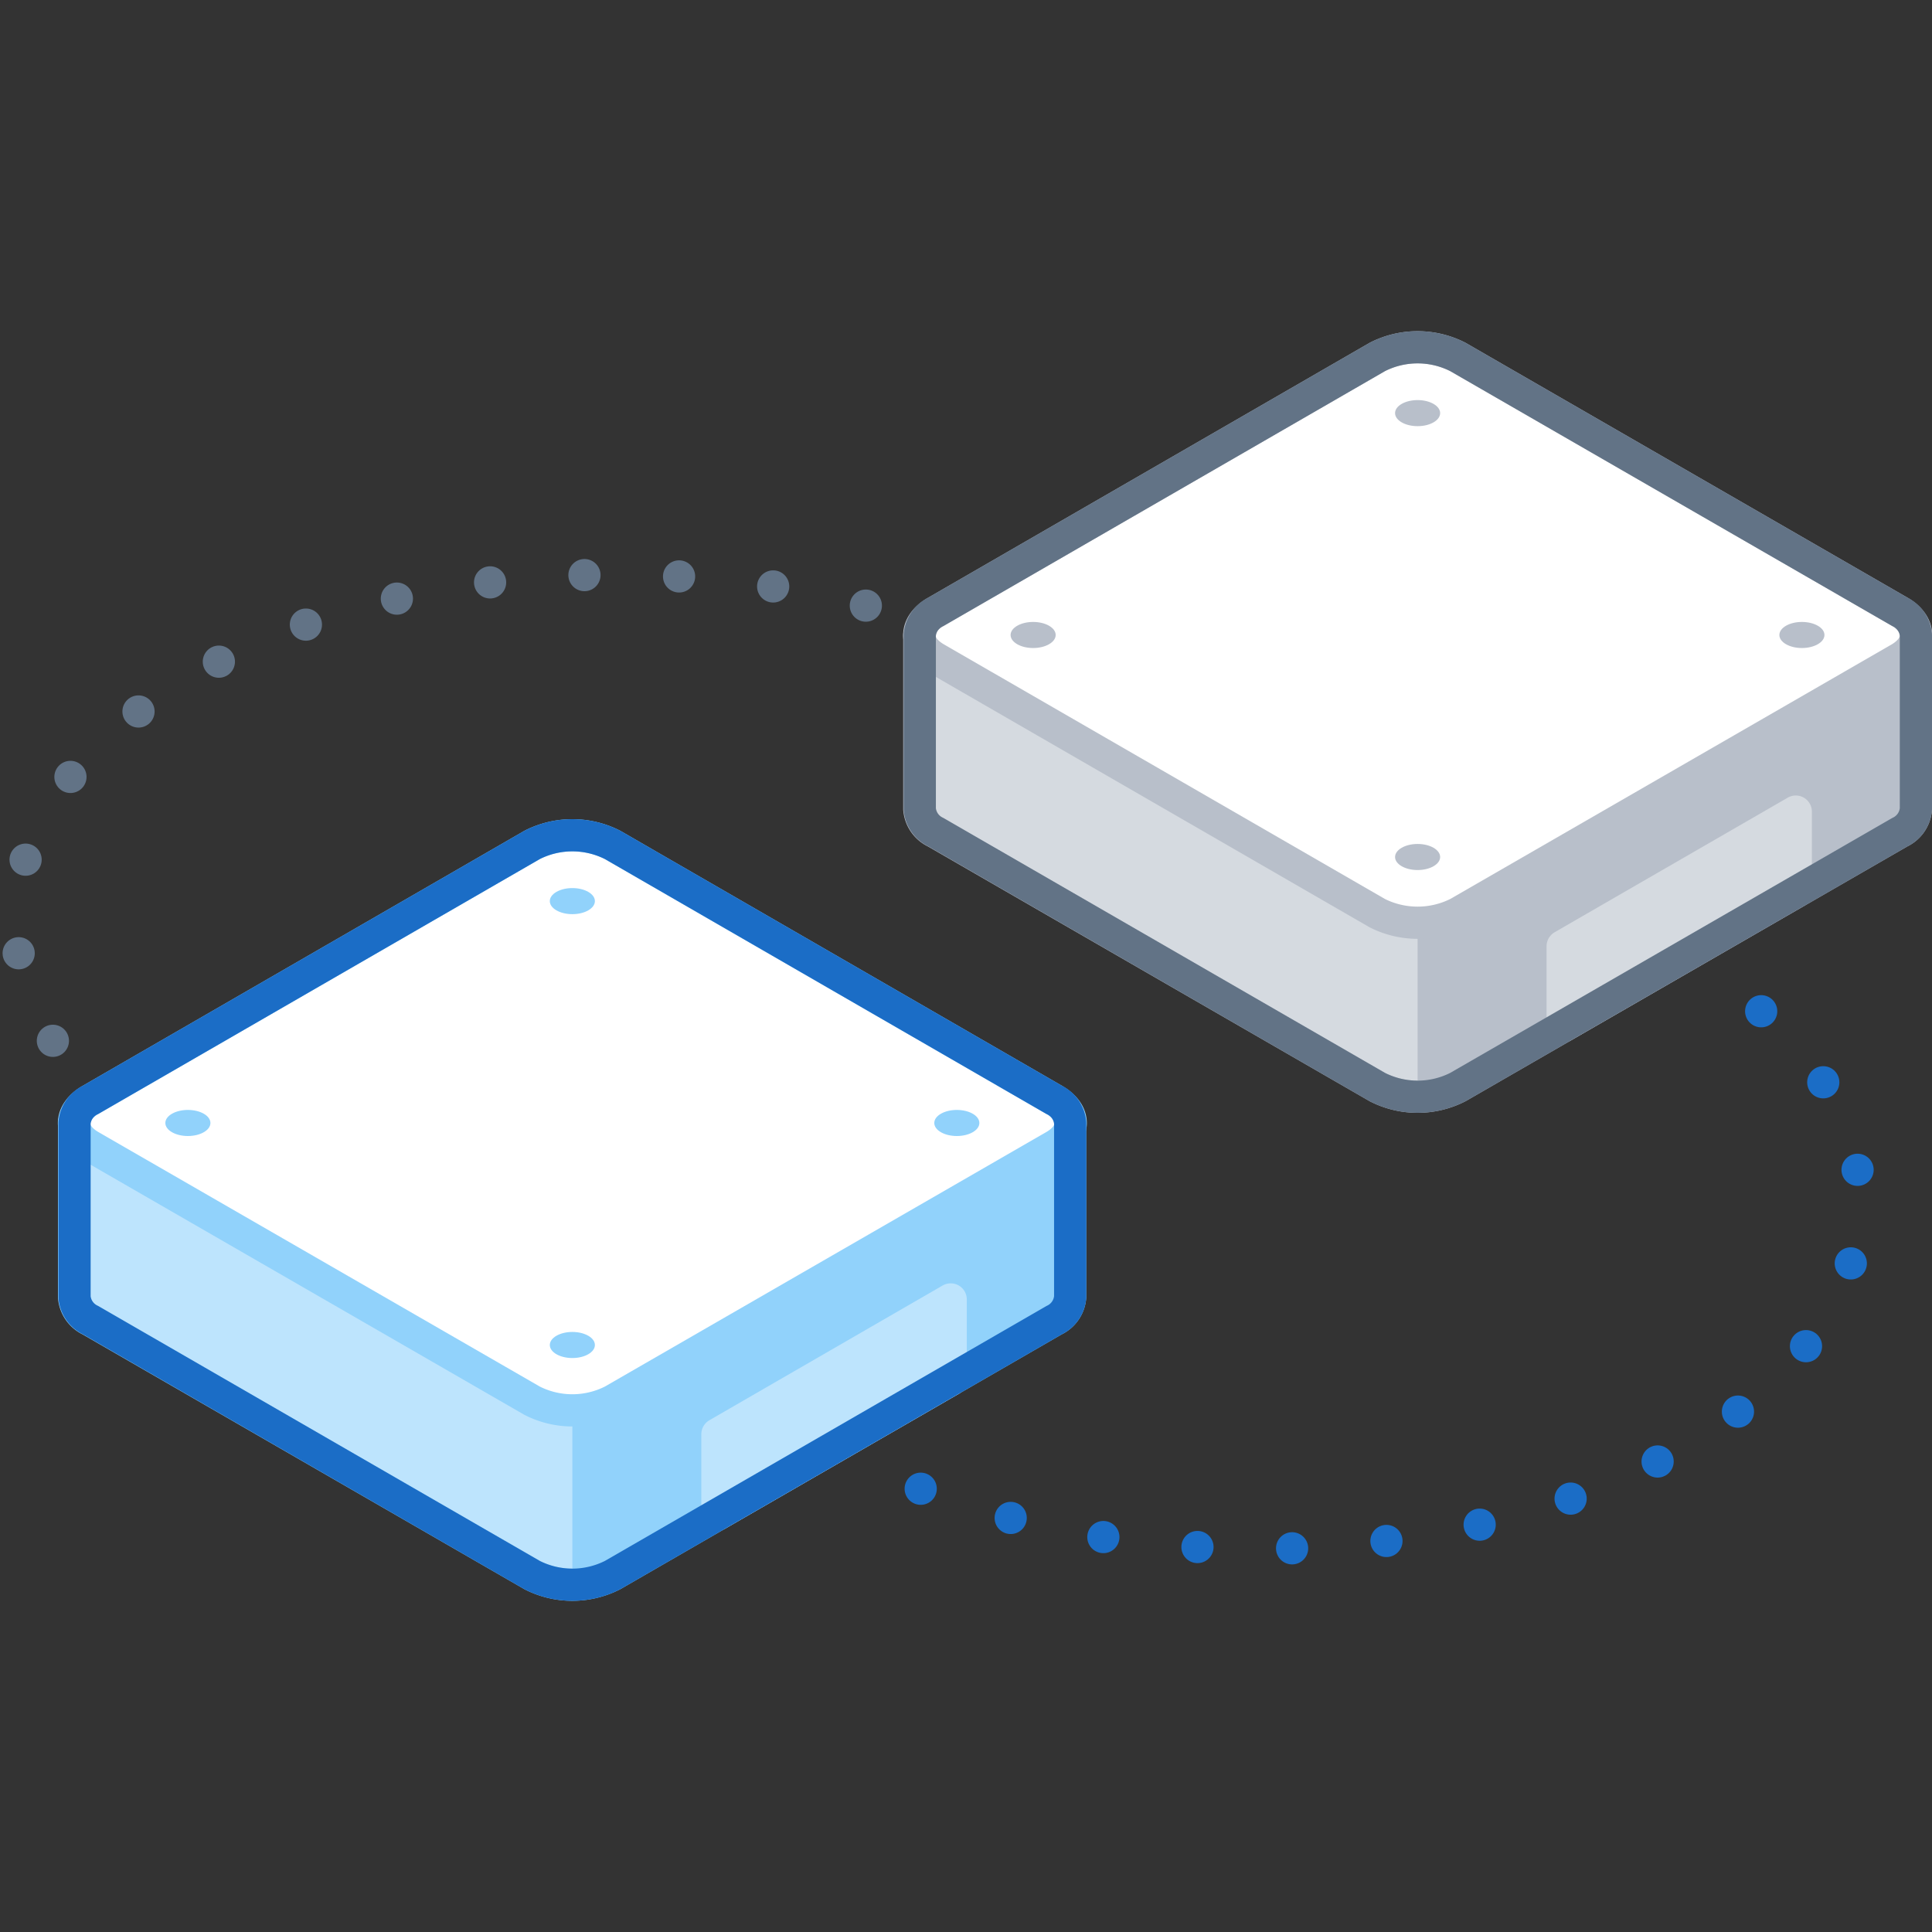 <svg xmlns="http://www.w3.org/2000/svg" viewBox="0 0 120 120"><rect x="0" y="0" width="120" height="120" fill="#333333" stroke="none"/><defs><style>.cls-1,.cls-14,.cls-2,.cls-3,.cls-4,.cls-6{fill:none;}.cls-1,.cls-2{stroke:#627386;}.cls-1,.cls-10,.cls-12,.cls-13,.cls-2,.cls-3,.cls-4,.cls-6,.cls-8,.cls-9{stroke-linecap:round;stroke-linejoin:round;stroke-width:2px;}.cls-2,.cls-4{stroke-dasharray:0 5.88;}.cls-3,.cls-4{stroke:#1b6dc6;}.cls-5,.cls-9{fill:#bde4fd;}.cls-6,.cls-8{stroke:#91d2fb;}.cls-7{fill:#91d2fb;}.cls-12,.cls-8{fill:#fff;}.cls-9{stroke:#bde4fd;}.cls-10,.cls-13{fill:#d5dae0;}.cls-10,.cls-12{stroke:#b8bfca;}.cls-11{fill:#b8bfca;}.cls-13{stroke:#d5dae0;}</style></defs><title>sync</title><g id="Layer_2" data-name="Layer 2"><g id="Actions"><line class="cls-1" x1="11.93" y1="72.45" x2="11.93" y2="72.45"/><path class="cls-2" d="M7.14,69.06C-2.41,60.7-.82,49.34,11.93,42c13.74-7.93,35.52-8.39,50.18-1.37"/><line class="cls-1" x1="64.72" y1="41.98" x2="64.72" y2="41.98"/><line class="cls-3" x1="104.59" y1="59.41" x2="104.59" y2="59.41"/><path class="cls-4" d="M109.39,62.81c9.55,8.36,8,19.72-4.8,27.08-13.74,7.93-35.52,8.39-50.18,1.37"/><line class="cls-3" x1="51.8" y1="89.89" x2="51.8" y2="89.89"/><path class="cls-5" d="M49.25,69.75l-11.2-6.47a5.57,5.57,0,0,0-5,0l-11.2,6.47H4.6V80.56a1.75,1.75,0,0,0,1,1.44L33.05,97.83a5.51,5.51,0,0,0,5,0L65.47,82a1.75,1.75,0,0,0,1-1.44V69.75Z"/><path class="cls-6" d="M49.25,69.75l-11.2-6.47a5.57,5.57,0,0,0-5,0l-11.2,6.47H4.6V80.56a1.75,1.75,0,0,0,1,1.44L33.05,97.83a5.51,5.51,0,0,0,5,0L65.47,82a1.75,1.75,0,0,0,1-1.44V69.75Z"/><path class="cls-7" d="M38.05,97.83,65.47,82a1.75,1.75,0,0,0,1-1.44V69.75H49.25l-11.2-6.47a5.22,5.22,0,0,0-2.5-.59V98.43A5.11,5.11,0,0,0,38.05,97.83Z"/><path class="cls-8" d="M65.47,68.31,38.05,52.48a5.51,5.51,0,0,0-5,0L5.63,68.31c-1.38.8-1.38,2.09,0,2.88L33.05,87a5.51,5.51,0,0,0,5,0L65.47,71.19C66.85,70.4,66.85,69.11,65.47,68.31Z"/><polygon class="cls-9" points="59.05 85.71 44.56 94.07 44.56 89.08 59.05 80.71 59.05 85.71"/><path class="cls-3" d="M65.47,68.31,38.05,52.48a5.51,5.51,0,0,0-5,0L5.63,68.31a1.75,1.75,0,0,0-1,1.44V80.56a1.75,1.75,0,0,0,1,1.44L33.05,97.83a5.51,5.51,0,0,0,5,0L65.47,82a1.75,1.75,0,0,0,1-1.44V69.75A1.75,1.75,0,0,0,65.47,68.31Z"/><ellipse class="cls-7" cx="59.43" cy="69.75" rx="1.4" ry="0.81"/><ellipse class="cls-7" cx="35.55" cy="83.54" rx="1.4" ry="0.81"/><ellipse class="cls-7" cx="35.55" cy="55.97" rx="1.4" ry="0.81"/><ellipse class="cls-7" cx="11.67" cy="69.75" rx="1.4" ry="0.81"/><path class="cls-10" d="M101.75,39.44,90.55,33a5.51,5.51,0,0,0-5,0l-11.2,6.46H57.1V50.25a1.75,1.75,0,0,0,1,1.44L85.55,67.52a5.51,5.51,0,0,0,5,0L118,51.69a1.75,1.75,0,0,0,1-1.44V39.44Z"/><path class="cls-11" d="M90.55,67.52,118,51.69a1.75,1.75,0,0,0,1-1.44V39.44H101.75L90.55,33a5.11,5.11,0,0,0-2.5-.6V68.12A5.11,5.11,0,0,0,90.55,67.52Z"/><path class="cls-12" d="M118,38,90.55,22.17a5.51,5.51,0,0,0-5,0L58.13,38c-1.38.8-1.38,2.09,0,2.89L85.55,56.72a5.57,5.57,0,0,0,5,0L118,40.89C119.35,40.09,119.35,38.8,118,38Z"/><polygon class="cls-13" points="111.54 55.4 97.06 63.76 97.06 58.77 111.54 50.41 111.54 55.4"/><path class="cls-1" d="M118,38,90.55,22.17a5.51,5.51,0,0,0-5,0L58.13,38a1.75,1.75,0,0,0-1,1.44V50.25a1.75,1.75,0,0,0,1,1.44L85.55,67.52a5.51,5.51,0,0,0,5,0L118,51.69a1.75,1.75,0,0,0,1-1.44V39.44A1.75,1.75,0,0,0,118,38Z"/><ellipse class="cls-11" cx="111.92" cy="39.44" rx="1.4" ry="0.81"/><ellipse class="cls-11" cx="88.05" cy="53.23" rx="1.4" ry="0.81"/><ellipse class="cls-11" cx="88.05" cy="25.66" rx="1.4" ry="0.81"/><ellipse class="cls-11" cx="64.17" cy="39.44" rx="1.4" ry="0.81"/><rect class="cls-14" width="120" height="120"/><rect class="cls-14" width="120" height="120"/></g></g></svg>